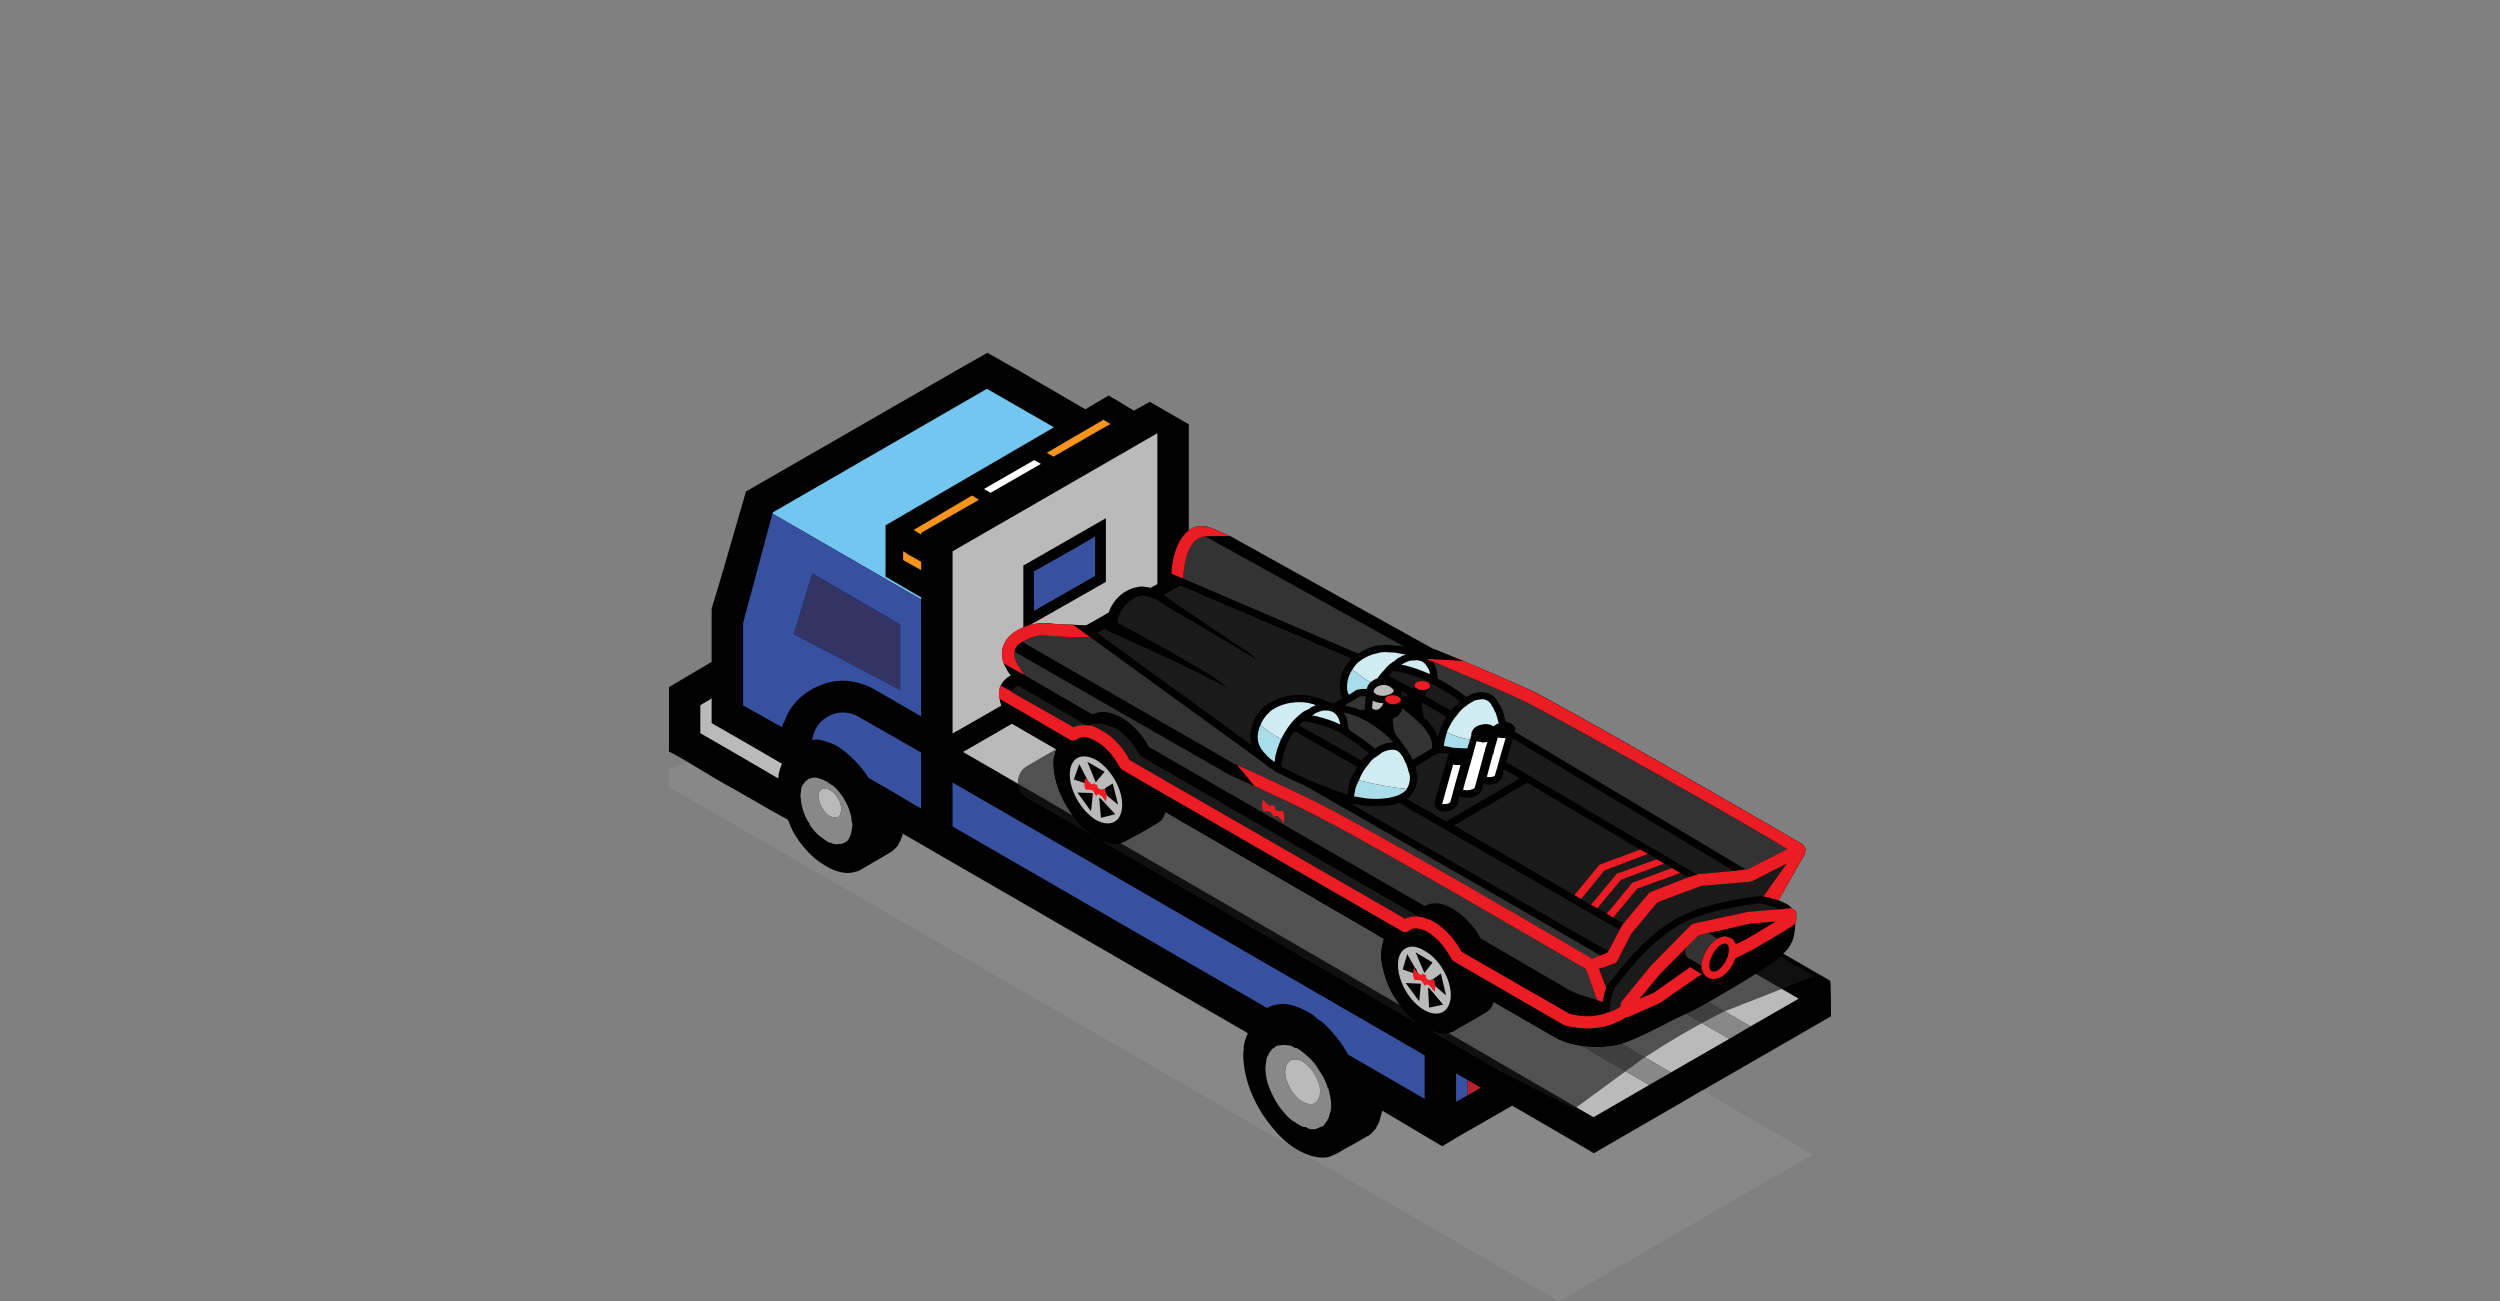 <?xml version="1.0" encoding="utf-8"?>
<!-- Generator: Adobe Illustrator 27.6.1, SVG Export Plug-In . SVG Version: 6.00 Build 0)  -->
<svg version="1.1" id="Layer_1" xmlns="http://www.w3.org/2000/svg" xmlns:xlink="http://www.w3.org/1999/xlink" x="0px" y="0px"
	 viewBox="0 0 172.91 90" style="enable-background:new 0 0 172.91 90;" xml:space="preserve">
<rect x="0" y="0" width="172.91" height="90" fill="#808080" stroke="none"/>
<style type="text/css">
	.st0{fill:#888888;}
	.st1{fill:#72C6EF;}
	.st2{fill:#F79420;}
	.st3{fill:#FFFFFF;}
	.st4{fill:#333366;}
	.st5{fill:#3751A0;}
	.st6{fill:#BABABA;}
	.st7{fill:#BC202E;}
	.st8{opacity:0.65;fill:#1A1A1A;}
	.st9{fill:#A9DDE9;}
	.st10{fill:#D1ECF2;}
	.st11{fill:#1A1A1A;}
	.st12{fill:#333333;}
	.st13{fill:#EC1C24;}
</style>
<g>
	<g>
		<path class="st0" d="M89.93,79.63l-0.01,0.02l-0.33-0.19l-4.97-2.86l0.01-0.02
			c-0.11-0.06-0.22-0.12-0.33-0.19l-1.58-0.91L46.27,54.44v-1.24
			l1.24-0.53c0.29,0.18,0.61,0.35,0.93,0.56
			c0.35,0.2,0.73,0.43,1.1,0.66c0.38,0.23,0.78,0.44,1.19,0.67
			c0.81,0.46,1.68,0.95,2.52,1.45c0.41,0.23,0.84,0.46,1.25,0.69
			c0.14,0.35,0.26,0.7,0.49,1.05c0.35,0.57,0.78,1.1,1.27,1.53
			c0.09,0.09,0.21,0.17,0.29,0.23c0.09,0.09,0.21,0.15,0.29,0.21
			c0.12,0.08,0.21,0.14,0.32,0.2c0.49,0.29,0.96,0.43,1.39,0.46
			c0.23,0,0.44-0.03,0.64-0.09c0.12-0.02,0.2-0.05,0.35-0.14
			c0,0,0.14-0.09,0.2-0.12c0,0,1.33-0.78,1.39-0.81
			c0,0,0.44-0.26,0.49-0.29c0.03-0.03,0.06-0.06,0.09-0.06
			c0.23-0.2,0.29-0.28,0.38-0.37c0.03-0.06,0.06-0.12,0.08-0.18
			c0.12-0.17,0.18-0.34,0.24-0.55c0-0.02,0.03-0.08,0.03-0.11
			l2.37,1.37l21.5,12.43c-0.06,0.14-0.12,0.26-0.17,0.43
			c-0.03,0.09-0.06,0.23-0.09,0.32c-0.03,0.12-0.03,0.26-0.03,0.41
			c-0.03,0.08-0.03,0.23-0.03,0.37c0,0.61,0.12,1.31,0.35,2.03
			c0.2,0.6,0.46,1.19,0.79,1.73c0.05,0.09,0.1,0.18,0.16,0.27
			c0.41,0.61,0.85,1.19,1.4,1.71c0.26,0.26,0.58,0.51,0.91,0.71
			C89.71,79.51,89.82,79.57,89.93,79.63z"/>
		<path class="st0" d="M125.38,79.86L107.82,90L89.92,79.65l0.01-0.02
			c0.44,0.23,0.99,0.43,1.48,0.43c0.23,0,0.46,0,0.69-0.11
			c0.15-0.09,0.29-0.12,0.44-0.21c0.17-0.08,0.32-0.2,0.49-0.29
			c0.41-0.23,0.84-0.43,1.22-0.69c0.09-0.03,0.17-0.09,0.26-0.15
			C94.6,78.59,94.74,78.5,94.83,78.41c0.11-0.11,0.2-0.23,0.29-0.32
			c0.03,0,0.03-0.03,0.11-0.2c0.12-0.17,0.21-0.38,0.26-0.67
			c0.03-0.08,0.06-0.2,0.09-0.31c0.03-0.03,0.03-0.06,0.03-0.09
			l2.93,1.74l1.21,0.72l0.96-0.58l0.9-0.52l0.17-0.09L103.23,77.25
			c0.05-0.03,1.14-0.65,1.33-0.76L108.05,78.5l2.18,1.27l0.01-0.01
			l2.14-1.24l3.86-2.23l1.46-0.86h0.03l4.55,2.63L125.38,79.86z"/>
		<path d="M126.64,70.29c-0.06,0.03-3.36,1.94-3.36,1.94l-1.51,0.87
			l-4.03,2.32h-0.03l-0.01,0.01l-1.46,0.86l-3.86,2.23l-2.14,1.24
			l-2.17-1.27l-3.48-2.02c0,0-0.01,0.01-0.03,0.02
			c-0.19,0.11-1.28,0.73-1.33,0.76l-1.45,0.84l-0.17,0.09l-0.9,0.52
			l-0.96,0.58l-1.21-0.72l-2.93-1.74c0,0.03,0,0.06-0.03,0.09
			c-0.03,0.11-0.06,0.23-0.09,0.31c-0.05,0.29-0.14,0.5-0.26,0.67
			c-0.08,0.17-0.08,0.2-0.11,0.2c-0.09,0.09-0.18,0.21-0.29,0.32
			C94.74,78.5,94.6,78.59,94.51,78.61c-0.09,0.06-0.17,0.12-0.26,0.15
			c-0.38,0.26-0.81,0.46-1.22,0.69c-0.17,0.09-0.32,0.21-0.49,0.29
			c-0.15,0.09-0.29,0.12-0.44,0.21c-0.23,0.11-0.46,0.11-0.69,0.11
			c-0.49,0-1.04-0.2-1.48-0.43c-0.11-0.06-0.22-0.12-0.33-0.19
			c-0.33-0.2-0.65-0.45-0.91-0.71c-0.55-0.52-0.99-1.1-1.4-1.71
			c-0.06-0.09-0.11-0.18-0.16-0.27c-0.33-0.54-0.59-1.13-0.79-1.73
			c-0.23-0.72-0.35-1.42-0.35-2.03c0-0.14,0-0.29,0.03-0.37
			c0-0.15,0-0.29,0.03-0.41c0.03-0.09,0.06-0.23,0.09-0.32
			c0.05-0.17,0.11-0.29,0.17-0.43l-21.5-12.43l-2.37-1.37
			c0,0.03-0.03,0.09-0.03,0.11c-0.06,0.21-0.12,0.38-0.24,0.55
			c-0.02,0.06-0.05,0.12-0.08,0.18c-0.09,0.09-0.15,0.17-0.38,0.37
			c-0.03,0-0.06,0.03-0.09,0.06c-0.05,0.03-0.49,0.29-0.49,0.29
			C61.07,59.25,59.74,60.03,59.74,60.03c-0.06,0.03-0.2,0.12-0.2,0.12
			c-0.15,0.09-0.23,0.12-0.35,0.14c-0.2,0.06-0.41,0.09-0.64,0.09
			c-0.43-0.03-0.9-0.17-1.39-0.46c-0.11-0.06-0.2-0.12-0.32-0.2
			c-0.08-0.06-0.2-0.12-0.29-0.21c-0.08-0.06-0.2-0.14-0.29-0.23
			C55.77,58.85,55.34,58.32,54.99,57.75c-0.23-0.35-0.35-0.7-0.49-1.05
			c-0.41-0.23-0.84-0.46-1.25-0.69c-0.84-0.5-1.71-0.99-2.52-1.45
			c-0.41-0.23-0.81-0.44-1.19-0.67c-0.37-0.23-0.75-0.46-1.1-0.66
			c-0.32-0.21-0.64-0.38-0.93-0.56c-0.02,0-0.02-0.02-0.05-0.02
			C47.25,52.5,47.02,52.39,46.82,52.27l-0.55-0.29v-4.46l2.95-1.74v-3.68
			l0.73-2.43l1.53-5.28l0.12-0.4l14.51-8.35l2.18-1.24l2.14,1.21
			l4.64,2.7l0.63-0.38l0.99-0.58l0.26,0.18l0.23,0.11l0.76,0.47
			l0.49,0.29l1.1-0.61l2.69,1.56v12.87l44.36,25.61
			C126.64,67.86,126.64,70.29,126.64,70.29z"/>
		<g>
			<polygon class="st0" points="115.57,74.172 114.063,75.041 73.358,51.429 73.329,51.429 
				74.806,50.589 			"/>
			<polygon class="st0" points="121.075,70.985 119.597,71.854 78.775,48.271 80.195,47.431 
				80.224,47.431 			"/>
			<polygon class="st1" points="61.276,39.898 63.71,41.318 63.71,41.463 53.425,35.523 
				53.454,35.436 68.258,26.89 72.894,29.555 61.247,36.334 61.247,39.898 			"/>
			<path class="st2" d="M62.783,38.334l-0.203-0.145l-0.116-0.058v0.608l1.246,0.695
				v-0.579L62.783,38.334z M67.244,34.277h-0.029l-4.027,2.376l0.521,0.319v-0.116
				l3.998-2.289L67.244,34.277z"/>
			<polygon class="st3" points="68.051,33.821 68.515,34.082 71.992,32.083 71.528,31.822 			"/>
			<path class="st0" d="M55.535,56.014c0.087,0.319,0.232,0.666,0.463,0.956c0,0,0,0,0,0.029
				s0.029,0.087,0.058,0.116c0.174,0.261,0.377,0.492,0.608,0.695l0.492,0.348
				c0.116,0.087,0.232,0.145,0.348,0.145c0.116,0.058,0.203,0.087,0.29,0.087
				h0.058c0.029,0,0.029,0,0.029,0c0.029,0,0.029,0,0.029,0h0.058l0.058-0.029h0.029
				c0,0,0,0,0.029,0c0.058,0.029,0.145,0,0.203-0.029c0.058,0,0.087-0.029,0.145-0.058
				l0.029-0.029h0.029c0.029-0.029,0.029-0.029,0.029-0.029l0.087-0.058
				c0.029-0.029,0.058-0.087,0.087-0.116c0.029-0.058,0.058-0.087,0.058-0.145
				l0.029-0.029c0.029-0.058,0.058-0.145,0.087-0.232l0.087-0.493v-0.029
				c-0-0.116-0-0.232-0.058-0.348c0-0.203-0.029-0.406-0.116-0.608
				c-0.087-0.348-0.261-0.666-0.435-0.956c-0.203-0.319-0.435-0.608-0.695-0.84
				l-0.203-0.116l-0.29-0.203h-0.029c-0.174-0.116-0.348-0.174-0.492-0.203
				c-0.087-0.029-0.145-0.058-0.232-0.058h-0.116c-0.087,0-0.174,0.029-0.261,0.058
				h-0.029v0.029c-0.029,0-0.029,0-0.029,0h-0.029c-0.029,0-0.058,0.029-0.087,0.058
				l-0.029,0.029c-0.029,0-0.029,0.029-0.029,0.029c-0.029,0-0.029,0-0.058,0.029
				c-0.029,0-0.058,0.058-0.058,0.087c-0.058,0.029-0.058,0.029-0.058,0.058
				c-0.087,0.087-0.174,0.232-0.203,0.377l-0.058,0.521
				c0,0.058,0,0.087,0.029,0.145C55.39,55.463,55.448,55.753,55.535,56.014z
				 M56.636,55.086v-0.232c0.029-0.058,0.058-0.116,0.087-0.145
				c0-0.029,0-0.029,0.029-0.029c0-0.029,0.029-0.058,0.029-0.058
				c0.029,0,0.029,0,0.029,0s0,0,0.029,0v-0.029l0.029-0.029h0.058
				c0.029-0.029,0.058-0.029,0.116-0.029h0.029c0.058,0,0.058,0,0.116,0.029
				c0.058,0,0.145,0.029,0.203,0.087h0.029l0.116,0.087l0.087,0.058
				c0.116,0.087,0.203,0.232,0.29,0.348c0.087,0.145,0.174,0.261,0.203,0.434
				c0.029,0.087,0.058,0.174,0.058,0.261c0.029,0.058,0.029,0.087,0.029,0.145
				v0.029h0l-0.058,0.203c0,0.029-0.029,0.087-0.029,0.087v0.029
				c0,0.029-0.029,0.029-0.029,0.058c-0.029,0.029-0.029,0.029-0.058,0.058
				l-0.029,0.029H57.969v0.029c-0.029,0-0.058,0-0.058,0
				c-0.029,0.029-0.087,0.029-0.087,0.029c-0.029,0-0.029,0-0.029,0h-0.058
				c0,0,0,0-0.029,0h-0.029c-0.029,0-0.058,0-0.116-0.029
				c-0.058,0-0.116-0.029-0.145-0.058l-0.232-0.145
				c-0.087-0.087-0.174-0.203-0.261-0.319c0,0-0.029-0.029-0.029-0.058
				c-0.087-0.116-0.174-0.29-0.203-0.405c-0.029-0.116-0.058-0.261-0.058-0.377
				C56.636,55.115,56.636,55.115,56.636,55.086z"/>
			<path class="st0" d="M90.738,78.1c0.029,0,0.029,0,0.029,0c0.029,0,0.058,0,0.058,0h0.029
				c0.087,0,0.116,0,0.174-0.029c0.058,0,0.116-0.058,0.145-0.058
				c0.058,0,0.087-0.029,0.087-0.029v-0.029c0.029,0,0.058,0,0.058,0
				c0.029-0.029,0.058-0.029,0.058-0.029h0.029c0.029,0,0.058,0,0.087-0.029v-0.029
				h0.029c0,0,0.029,0,0.058-0.058v-0.029h0.029v-0.029
				c0.029-0.029,0.058-0.029,0.087-0.116c0,0,0,0,0.029-0.029
				c0-0.029,0.029-0.058,0.058-0.058c0.029-0.029,0.029-0.087,0.029-0.116
				c0,0,0.029,0,0.029-0.029c0.058-0.058,0.087-0.203,0.116-0.319
				c0.029-0.058,0.029-0.116,0.058-0.203l0.029-0.029v-0.203h0.029v-0.174
				c-0-0.377-0.087-0.782-0.203-1.217h-0.029
				c-0.116-0.434-0.319-0.811-0.579-1.188c-0.232-0.406-0.521-0.782-0.869-1.043
				c-0.058-0.058-0.116-0.145-0.203-0.174c-0.058-0.058-0.116-0.116-0.203-0.174
				c-0.058-0.029-0.145-0.116-0.203-0.145c-0.058-0.029-0.116-0.058-0.174-0.058
				h-0.029c-0.087-0.029-0.145-0.087-0.203-0.116c-0.029,0-0.029,0-0.029,0
				c-0.058-0.029-0.116-0.058-0.174-0.058c-0.116,0-0.174-0.029-0.29-0.029h-0.145
				c-0.058,0-0.116,0-0.174,0.029h-0.029c-0.029,0-0.029,0-0.058,0c0,0-0.029,0-0.058,0
				s-0.058,0-0.087,0.029c-0.029,0-0.029,0-0.029,0c-0.029,0-0.029,0.029-0.029,0.029
				l-0.029,0.029c-0.029,0-0.029,0-0.029,0c-0.029,0-0.058,0.058-0.087,0.087
				c-0.029,0-0.029,0-0.029,0c-0.116,0.058-0.203,0.174-0.29,0.319
				c0,0,0,0.029-0.029,0.029c-0.029,0.029-0.058,0.087-0.058,0.174
				c-0.029,0.029-0.058,0.029-0.058,0.058c-0.029,0.058-0.058,0.116-0.058,0.145
				c-0.029,0.058-0.029,0.145-0.029,0.203c-0.029,0.058-0.029,0.174-0.029,0.232
				c-0.029,0.087-0.029,0.116-0.029,0.203c0,0.145,0,0.29,0.029,0.464
				c0.029,0.232,0.087,0.521,0.174,0.753c0.145,0.405,0.348,0.84,0.579,1.217
				c0.029,0.029,0.058,0.058,0.087,0.145c0.232,0.319,0.492,0.637,0.782,0.927
				c0.087,0.029,0.116,0.087,0.203,0.174H89.405
				c0.058,0.029,0.116,0.058,0.174,0.116h0.029
				c0.058,0.087,0.116,0.087,0.174,0.116c0.145,0.116,0.29,0.174,0.435,0.203
				c0.029,0,0.029,0,0.029,0h0.116v0.029C90.506,78.071,90.593,78.1,90.738,78.1z
				 M90.332,76.304c-0.087-0.029-0.174-0.058-0.232-0.116
				c-0.029,0-0.058,0-0.087-0.058h-0.029c-0.029-0.029-0.058-0.058-0.087-0.058
				h-0.029c-0.029-0.058-0.058-0.087-0.087-0.087
				c-0.174-0.174-0.319-0.348-0.435-0.493c0-0.058-0.029-0.087-0.029-0.087
				c-0.145-0.203-0.232-0.435-0.319-0.637c-0.058-0.145-0.087-0.29-0.087-0.405
				c-0.029-0.087-0.029-0.174-0.029-0.261c0-0.029,0-0.058,0.029-0.087v-0.145
				c0-0.029,0-0.058,0.029-0.087c0-0.029,0-0.058,0.029-0.087c0,0,0,0,0.029-0.029
				c0-0.058,0.029-0.087,0.029-0.087c0.029,0,0.029-0.029,0.029-0.029
				c0.029-0.058,0.087-0.145,0.145-0.174c0.029,0,0.058-0.029,0.058-0.029
				s0,0,0.029,0v-0.029c0,0,0,0,0.029,0c0.029-0.029,0.029-0.029,0.058-0.029h0.029
				c0,0,0,0,0.029,0h0.348c0.029,0,0.058,0.029,0.087,0.029
				c0.029,0.029,0.058,0.058,0.116,0.058h0.029c0.029,0,0.058,0.029,0.087,0.029
				c0.029,0.029,0.058,0.087,0.087,0.087c0.058,0.029,0.087,0.058,0.116,0.087
				c0.058,0.029,0.087,0.058,0.116,0.116c0.174,0.116,0.348,0.319,0.463,0.55
				c0.145,0.203,0.232,0.377,0.29,0.608h0.029
				c0.058,0.232,0.116,0.463,0.116,0.666v0.087h0.001h-0.001h-0.028v0.116
				c-0.029,0.058-0.029,0.087-0.029,0.116c-0.029,0.058-0.058,0.145-0.087,0.174
				c0,0.029,0,0.058-0.029,0.058L91.115,76.101c0,0.029,0,0.029,0,0.029
				c-0.029,0.058-0.029,0.058-0.058,0.058v0.029
				c-0.029,0.029-0.029,0.029-0.029,0.029h-0.029v0.029c0,0-0.029,0-0.058,0
				c0,0-0.029,0-0.029,0.029h-0.029c0,0-0.029,0.029-0.058,0.029
				c0,0-0.029,0.029-0.058,0.029c-0.058,0-0.058,0-0.116,0h-0.029c0,0,0,0-0.029,0
				c-0.058,0-0.116,0-0.203-0.058H90.332z"/>
			<polygon class="st4" points="62.257,43.208 62.257,47.728 54.898,43.874 56.173,39.673 			"/>
			<polygon class="st5" points="75.763,37.073 71.505,39.507 71.505,42.259 75.763,39.826 			"/>
			<path class="st5" d="M57.216,49.582c-0.608,0.348-0.956,0.956-1.043,1.651
				c0.029-0.029,0.058-0.058,0.087-0.058c0.058-0.029,0.145-0.029,0.232-0.029
				c0.203,0,0.405,0.058,0.637,0.145c0.261,0.058,0.521,0.174,0.782,0.319
				c0.087,0.058,0.203,0.116,0.29,0.203c0.087,0.058,0.203,0.145,0.29,0.203
				c0.087,0.087,0.203,0.174,0.29,0.261c0.492,0.435,0.956,0.985,1.304,1.536
				l1.217,0.695l0.927,0.55l1.478,0.869v-3.882l-4.317-2.463
				C58.722,49.176,57.882,49.176,57.216,49.582z"/>
			<path class="st5" d="M53.425,35.523l-2.028,7.562v5.707l2.376,1.333h0.029l0.29,0.174
				c0.029-0.145,0.087-0.29,0.174-0.435c0.319-0.927,0.985-1.68,1.854-2.173
				c0.898-0.521,1.883-0.724,2.839-0.55c0.521,0.087,1.043,0.261,1.536,0.55
				l3.216,1.854v-8.083L53.425,35.523z M62.261,47.721l-7.359-3.853l1.275-4.201
				l6.084,3.535V47.721z"/>
			<path class="st6" d="M49.22,50.016v-1.709l-0.782,0.464v1.941
				c1.622,0.927,3.506,2.028,5.389,3.129c0-0.116,0.029-0.232,0.029-0.319
				c0.029-0.116,0.058-0.232,0.087-0.319c0.058-0.145,0.087-0.261,0.145-0.377
				l-2.694-1.564L49.22,50.016z"/>
			<path class="st6" d="M58.114,55.579c-0.029-0.174-0.116-0.29-0.203-0.434
				c-0.087-0.116-0.174-0.261-0.29-0.348l-0.087-0.058l-0.116-0.087h-0.029
				c-0.058-0.058-0.145-0.087-0.203-0.087c-0.058-0.029-0.058-0.029-0.116-0.029
				h-0.029c-0.058,0-0.087,0-0.116,0.029h-0.058l-0.029,0.029v0.029
				c-0.029,0-0.029,0-0.029,0s0,0-0.029,0c0,0-0.029,0.029-0.029,0.058
				c-0.029,0-0.029,0-0.029,0.029c-0.029,0.029-0.058,0.087-0.087,0.145v0.232
				c0,0.029,0,0.029,0,0.058c0,0.116,0.029,0.261,0.058,0.377
				c0.029,0.116,0.116,0.29,0.203,0.405c0,0.029,0.029,0.058,0.029,0.058
				c0.087,0.116,0.174,0.232,0.261,0.319l0.232,0.145
				c0.029,0.029,0.087,0.058,0.145,0.058c0.058,0.029,0.087,0.029,0.116,0.029
				h0.029c0.029,0,0.029,0,0.029,0h0.058c0,0,0,0,0.029,0c0,0,0.058,0,0.087-0.029
				c0,0,0.029,0,0.058,0v-0.029h0.029l0.029-0.029
				c0.029-0.029,0.029-0.029,0.058-0.058c0-0.029,0.029-0.029,0.029-0.058v-0.029
				c0,0,0.029-0.058,0.029-0.087l0.058-0.232c0-0.058,0-0.087-0.029-0.145
				C58.172,55.753,58.143,55.666,58.114,55.579z"/>
			<path class="st6" d="M91.172,74.855c-0.058-0.232-0.145-0.406-0.29-0.608
				c-0.116-0.232-0.29-0.434-0.463-0.55c-0.029-0.058-0.058-0.087-0.116-0.116
				c-0.029-0.029-0.058-0.058-0.116-0.087c-0.029,0-0.058-0.058-0.087-0.087
				c-0.029,0-0.058-0.029-0.087-0.029h-0.029c-0.058,0-0.087-0.029-0.116-0.058
				c-0.029,0-0.058-0.029-0.087-0.029h-0.348c-0.029,0-0.029,0-0.029,0h-0.029
				c-0.029,0-0.029,0-0.058,0.029c-0.029,0-0.029,0-0.029,0v0.029
				c-0.029,0-0.029,0-0.029,0s-0.029,0.029-0.058,0.029
				c-0.058,0.029-0.116,0.116-0.145,0.174c0,0,0,0.029-0.029,0.029
				c0,0-0.029,0.029-0.029,0.087c-0.029,0.029-0.029,0.029-0.029,0.029
				c-0.029,0.029-0.029,0.058-0.029,0.087c-0.029,0.029-0.029,0.058-0.029,0.087
				v0.145c-0.029,0.029-0.029,0.058-0.029,0.087c0,0.087,0,0.174,0.029,0.261
				c0,0.116,0.029,0.261,0.087,0.405c0.087,0.203,0.174,0.435,0.319,0.637
				c0,0,0.029,0.029,0.029,0.087c0.116,0.145,0.261,0.319,0.435,0.493
				c0.029,0,0.058,0.029,0.087,0.087h0.029c0.029,0,0.058,0.029,0.087,0.058h0.029
				c0.029,0.058,0.058,0.058,0.087,0.058c0.058,0.058,0.145,0.087,0.232,0.116
				h0.058c0.087,0.058,0.145,0.058,0.203,0.058c0.029,0,0.029,0,0.029,0h0.029
				c0.058,0,0.058,0,0.116,0c0.029,0,0.058-0.029,0.058-0.029
				c0.029,0,0.058-0.029,0.058-0.029h0.029c0-0.029,0.029-0.029,0.029-0.029
				c0.029,0,0.058,0,0.058,0v-0.029h0.029c0,0,0,0,0.029-0.029v-0.029
				c0.029,0,0.029,0,0.058-0.058c0,0,0,0,0-0.029l0.029-0.029
				c0.029,0,0.029-0.029,0.029-0.058c0.029-0.029,0.058-0.116,0.087-0.174
				c0-0.029,0-0.058,0.029-0.116v-0.116h0.029v-0.087
				c0-0.203-0.058-0.435-0.117-0.666H91.172z"/>
			<path d="M70.779,39.116v4.375l5.707-3.245v-4.404L70.779,39.116z M75.762,39.84
				l-4.259,2.434v-2.752l3.071-1.738l1.188-0.695V39.84z"/>
			<polygon points="77.467,43.671 77.467,43.671 77.467,43.671 			"/>
			<rect x="77.459" y="43.667" width="0" height="0.019"/>
			<polygon points="77.467,43.671 77.467,43.671 77.467,43.671 			"/>
		</g>
		<polygon class="st2" points="76.805,29.323 75.27,30.192 74.632,30.569 72.865,31.583 
			72.401,31.322 74.169,30.279 74.777,29.932 76.313,29.033 		"/>
		<polygon class="st5" points="100.709,74.24 100.709,76.21 101.115,75.978 101.507,75.751 
			101.507,74.7 		"/>
		<polygon class="st7" points="101.507,74.7 101.507,75.751 102.418,75.225 		"/>
		<path class="st6" d="M65.883,38.131v12.603l2.984-1.709l0.666-0.377v-1.333l7.156-4.085
			l0.782,0.434l0.261,0.174l0.058,0.029l2.26-1.304V29.961L65.883,38.131z
			 M76.486,40.246l-5.707,3.245v-4.375l5.707-3.274V40.246z"/>
		<polygon class="st6" points="79.557,46.185 79.557,46.996 73.647,50.444 73.647,49.633 		"/>
		<polygon class="st6" points="79.268,45.519 73.3,49.024 72.488,48.561 71.04,47.692 
			70.663,47.489 76.689,44.041 77.037,44.244 78.515,45.084 		"/>
		<polygon class="st6" points="124.406,69.073 121.075,70.985 80.224,47.431 80.282,47.402 
			80.282,45.287 79.239,44.707 80.774,43.867 82.223,44.707 		"/>
		<polygon class="st6" points="119.597,71.854 115.57,74.172 74.806,50.589 76.11,49.807 
			78.775,48.271 		"/>
		<polygon class="st6" points="114.063,75.041 110.21,77.272 101.432,72.173 99.259,70.927 
			95.405,68.696 93.232,67.422 66.607,52.008 68.867,50.705 70.315,49.864 
			73.184,51.545 73.213,51.516 73.329,51.429 73.358,51.429 		"/>
		<path class="st5" d="M98.536,72.994v3.013l-5.302-3.071
			c-0.058-0.116-0.116-0.203-0.174-0.319c-0.434-0.695-0.956-1.333-1.535-1.854
			c-0.116-0.116-0.261-0.203-0.377-0.261c-0.116-0.116-0.203-0.203-0.319-0.29
			c-0.116-0.087-0.261-0.174-0.376-0.232c-0.637-0.348-1.246-0.55-1.767-0.55
			c-0.261,0.029-0.463,0.058-0.666,0.116c-0.145,0.029-0.261,0.116-0.377,0.174
			L65.883,57.165v-3.042l30.307,17.509L98.536,72.994z"/>
	</g>
	<g>
		<g>
			<path class="st8" d="M75.75,57.913l-4.699-2.707c-0.872-0.495-0.872-1.744,0-2.239
				l1.978-1.145l0.013,0.013c-0.13,0.286-0.208,0.586-0.208,0.924
				C72.835,54.633,74.136,56.898,75.75,57.913z M95.756,67.493
				c-0.104-0.338-0.182-0.677-0.234-1.015c-0.052-0.495,0-1.041,0.169-1.523
				c0.013-0.026-15.086-8.76-15.086-8.76c-0.078,0.338-0.221,0.56-0.547,0.755
				c-0.39,0.234-0.794,0.456-1.197,0.703l-0.69,0.364l-0.339,0.195
				c-0.494,0.234-1.158,0.208-1.913-0.195l22.414,12.938
				c-0.299-0.182-0.573-0.403-0.794-0.612
				C96.732,69.562,96.069,68.586,95.756,67.493z M123.116,66.152
				c-0.091,0.091-0.195,0.182-0.299,0.26c-0.573,0.456-1.223,0.833-1.822,1.237
				c-1.08,0.677-2.213,1.315-3.332,1.965c-0.95,0.508-1.939,0.911-2.85,1.419
				c-0.82,0.404-1.627,0.82-2.486,1.119c-0.468,0.182-1.145,0.273-1.861,0.273
				c-1.054,0-2.161-0.195-2.916-0.651l-4.243-2.447
				c-0.104,0.404-0.286,0.573-0.625,0.768c-0.404,0.234-0.794,0.482-1.197,0.703
				l-0.651,0.364l-0.325,0.208c-0.573,0.221-1.25,0.065-1.875-0.247l5.063,2.929
				l5.194,2.637l4.755-3.484c1.9-1.236,3.52-2.191,5.55-3.219l6.298-2.477
				L123.116,66.152z"/>
			<path d="M124.847,59.032l-1.835,3.241c0.378,0.143,0.755,0.312,0.95,0.586
				c0.039,0,0.104,0.026,0.13,0.065c0.065,0.065,0.143,0.143,0.143,0.234
				c0,0.039,0,0.039,0,0.065v0.417c0,0.039-0.026,0.065-0.052,0.104
				c-0.026,0.521-0.078,1.093-0.299,1.523c-0.078,0.13-0.143,0.234-0.208,0.338
				c-0.169,0.195-0.364,0.39-0.56,0.547c-0.091,0.091-0.195,0.182-0.299,0.26
				c-0.573,0.456-1.223,0.833-1.822,1.237c-1.08,0.677-2.213,1.315-3.332,1.965
				c-0.95,0.508-1.939,0.911-2.85,1.419c-0.82,0.404-1.627,0.82-2.486,1.119
				c-0.468,0.182-1.145,0.273-1.861,0.273c-1.054,0-2.161-0.195-2.916-0.651
				l-4.243-2.447c-0.104,0.404-0.286,0.573-0.625,0.768
				c-0.404,0.234-0.794,0.482-1.197,0.703l-0.651,0.364l-0.325,0.208
				c-0.573,0.221-1.25,0.065-1.875-0.247c-0.104-0.052-0.195-0.104-0.299-0.169
				c-0.299-0.182-0.573-0.403-0.794-0.612c-0.807-0.781-1.471-1.757-1.783-2.85
				c-0.104-0.338-0.182-0.677-0.234-1.015c-0.052-0.495,0-1.041,0.169-1.523
				c0.013-0.026-15.086-8.76-15.086-8.76c-0.078,0.338-0.221,0.56-0.547,0.755
				c-0.39,0.234-0.794,0.456-1.197,0.703l-0.69,0.364l-0.339,0.195
				c-0.494,0.234-1.158,0.208-1.913-0.195c-0.026-0.013-0.052-0.026-0.078-0.039
				c-0.026-0.013-0.065-0.039-0.091-0.065c-1.614-1.015-2.916-3.28-2.916-5.154
				c0-0.338,0.078-0.638,0.208-0.924l-0.013-0.013l-2.968-1.718l-0.078-0.039
				c-0.208-0.273-0.417-0.547-0.547-0.846c-0.169-0.299-0.26-0.612-0.299-0.885
				c-0.052-0.273-0.052-0.508,0.013-0.755c0.039-0.065,0.039-0.13,0.065-0.169
				c0.104-0.195,0.208-0.338,0.378-0.482c0.091-0.091,0.208-0.156,0.312-0.195
				c-0.104-0.156-0.247-0.338-0.312-0.508c-0.065-0.104-0.143-0.234-0.169-0.338
				c-0.312-0.846-0.039-1.627,0.742-2.174c0.651-0.43,1.523-0.677,2.317-0.612
				c0.573,0.078,1.21,0.104,1.731,0.104c0.39,0.039,0.742,0.039,0.911,0.039
				c0.039,0,1.562-0.885,1.562-0.885c0.299-0.885,1.054-1.601,2.005-1.757
				c0.299-0.078,0.599,0,0.872,0.052c0.039,0,1.133-0.612,1.133-0.612l0.299-0.156
				c0-0.078,0-0.143,0.039-0.208c0.013-0.82,0.3-2.473,1.38-3.124
				c0.742-0.443,1.601,0.065,2.304,0.378c0.078,0.039,0.235,0.13,0.338,0.13
				c0.013,0,14.058,7.81,14.058,7.81c0.078,0,0.95,0.377,2.109,0.846
				c1.757,0.742,4.178,1.796,5.024,2.2c4.92,2.642,18.327,10.4,18.431,10.478
				c0.13,0.104,0.195,0.247,0.195,0.364c0,0.078,0,0.182-0.065,0.234
				L124.847,59.032z"/>
			<path class="st6" d="M98.517,65.756c-0.984-0.625-1.828-0.172-1.828,0.968
				c0,1.187,0.812,2.562,1.828,3.14c0.984,0.562,1.796,0.125,1.827-1.015
				C100.345,67.661,99.501,66.271,98.517,65.756z M97.33,65.99l0.531,0.937
				l0.078,0.078l0.125,0.297c0,0.031,0.047,0.078,0.047,0.078v0.031l-0.203-0.031
				l-0.078-0.047H97.736v-0.031l-0.718-0.25L97.33,65.99z M98.267,68.114
				l-0.109,1.14l-0.937-1.265l0.937,0.047h0.109V68.114z M97.908,65.865
				l1.171,0.703l-0.562,0.734L97.908,65.865z M98.845,69.692l-0.078-1.343h0.016
				V68.286l0.219,0.234l0.812,0.968L98.845,69.692z M99.251,68.193l-0.078-0.078
				l-0.25-0.25l0.047-0.078l0.078-0.047l0.078-0.031l0.531-0.375l0.359,1.515
				L99.251,68.193z"/>
			<path class="st6" d="M75.819,52.566c-1.015-0.562-1.827-0.156-1.827,1.015
				c0,1.14,0.812,2.53,1.827,3.14c0.984,0.531,1.796,0.125,1.796-1.062
				C77.615,54.519,76.803,53.144,75.819,52.566z M76.428,54.566v-0.047l0.531-0.328
				l0.375,1.468l-0.781-0.64v-0.047h-0.031c0-0.047,0-0.047,0-0.047H76.475
				l-0.25-0.203l-0.031-0.031l0.031-0.047c0,0,0.016-0.016,0.031-0.031
				c0,0,0,0,0.016,0c0.016,0,0.016,0,0.031-0.016c0.016,0,0.047,0,0.047,0
				c0.047,0,0.047,0,0.047,0h0.031C76.428,54.566,76.428,54.566,76.428,54.566z
				 M74.648,52.847l0.484,0.937l0.031,0.047v0.047h0.047v0.016
				c-0.016,0.031-0.016,0.047-0.016,0.047s0,0,0.016,0v0.016c0,0,0,0,0,0.031
				c0,0,0,0,0.047,0.047c0.031,0,0.031,0.047,0.031,0.047l0.047,0.031l0.031,0.125
				l-0.203-0.047l-0.078-0.031h-0.078l-0.734-0.25L74.648,52.847z M75.46,56.112
				l-0.937-1.296l0.937,0.031h0.109v0.063l0.016,0.016L75.46,56.112z
				 M75.788,54.112l-0.578-1.421l1.187,0.687L75.788,54.112z M76.147,56.565
				l-0.125-1.39l0.125,0.078l0.047,0.047l0.937,1.015L76.147,56.565z"/>
			<path class="st6" d="M95.686,48.635c-0.068,0.17-0.17,0.339-0.373,0.441
				c-0.102,0-0.204,0.034-0.271,0h-0.034c-0.068-0.068-0.136-0.102-0.102-0.17
				l0.034-0.441C95.143,48.567,95.448,48.635,95.686,48.635z M96.331,47.651
				c-0.238-0.238-0.543-0.339-0.882-0.238c-0.034,0-0.068,0.034-0.102,0.034
				c-0.17,0.068-0.339,0.204-0.339,0.373c0,0.068,0.034,0.102,0.136,0.17
				c0.238,0.17,0.611,0.17,0.882,0.068
				C96.195,47.991,96.534,47.855,96.331,47.651z"/>
			<path class="st3" d="M104.137,51.045c-0.136,0.441-0.272,0.916-0.407,1.392
				c-0.034,0.17-0.102,0.339-0.136,0.509c-0.068,0.238-0.136,0.475-0.204,0.679
				c0,0-0.034,0.034-0.068,0.068c-0.17,0.068-0.407,0.068-0.475,0.034
				c0-0.034,0-0.034,0-0.034l0.271-1.018l0.136-0.509h0.034l0.068-0.339
				l0.238-0.815h0.034c0,0,0,0,0.034,0c0.068,0.034,0.17,0.034,0.272,0.034H104.137z
				 M102.576,51.351c-0.034,0-0.034,0-0.068,0c-0.034-0.034-0.102-0.034-0.136-0.034
				c-0.102,0-0.17-0.034-0.237-0.068l-0.136,0.475l-0.136,0.509l-0.645,2.274
				c0,0.034,0,0.068-0.034,0.102c0.136,0.068,0.441,0.068,0.679-0.034
				c0.102-0.034,0.136-0.102,0.136-0.102c0.17-0.645,0.373-1.358,0.577-2.104
				c0,0,0,0,0-0.034c0.034-0.068,0.034-0.136,0.068-0.238s0.068-0.17,0.068-0.271
				c0.034-0.102,0.068-0.204,0.102-0.305c0.034-0.068,0.034-0.136,0.068-0.204
				C102.779,51.317,102.677,51.351,102.576,51.351z M100.879,52.912c0,0-0.034,0-0.068,0
				c-0.102,0-0.204,0-0.305-0.034l-0.747,2.681c-0.034,0-0.034,0-0.034,0.034
				c0.102,0.034,0.339,0.034,0.475-0.034c0.068-0.034,0.102-0.068,0.102-0.068
				c0.204-0.781,0.475-1.731,0.713-2.579H100.879z"/>
			<path class="st9" d="M100.076,50.637c0.509,0.277,1.045,0.44,1.599,0.518l-0.185,0.602
				h-0.305c0,0-0.611-0.034-0.645-0.034l-0.679-0.136
				c0.034-0.272,0.102-0.577,0.204-0.916L100.076,50.637z M93.536,46.301
				c-0.15,0.233-0.264,0.475-0.328,0.773c-0.068,0.373-0.068,0.679,0.068,0.95
				V48.058l0.034-0.034h0.034l0.271-0.17l0.204-0.136h0.068c0,0,0-0.034,0.034-0.034
				h0.102c0.068-0.034,0.17-0.034,0.272-0.034h0.238c0-0.034,0-0.034,0-0.034
				l0.034-0.068c0-0.034,0.034-0.136,0.102-0.204c0-0.034,0.034-0.068,0.068-0.102
				c0.018-0.018,0.036-0.036,0.054-0.054
				C94.345,46.938,93.928,46.642,93.536,46.301z M93.751,54.507
				c-0.034,0.17-0.068,0.373-0.102,0.577c0.306,0.034,0.781,0.136,0.848,0.136
				c0.577,0.068,1.086,0.034,1.527-0.034c0.611-0.102,1.018-0.306,1.256-0.577
				c0.006-0.009,0.003-0.023,0.009-0.031c-1.099-0.129-2.183-0.315-3.299-0.608
				C93.901,54.148,93.811,54.327,93.751,54.507z M87.303,51.893
				c0.034,0.068,0.102,0.136,0.17,0.204c0.136,0.17,0.238,0.272,0.407,0.407
				c0.102,0.068,0.204,0.136,0.272,0.204c0-0.068,0.034-0.136,0.034-0.204
				c0-0.204,0.102-0.441,0.136-0.645c0.068-0.204,0.17-0.441,0.238-0.645
				c0.016-0.035,0.044-0.068,0.06-0.103c-0.585-0.309-1.109-0.633-1.424-1.009
				C86.922,50.698,86.878,51.38,87.303,51.893z"/>
			<path class="st10" d="M92.699,50.095h-0.034c-0.475-0.238-1.018-0.407-1.561-0.543
				c-0.102-0.034-0.238-0.068-0.373-0.068c0.034-0.034,0.102-0.068,0.136-0.068
				c0.068-0.034,0.102-0.068,0.136-0.102c0.17-0.068,0.339-0.136,0.475-0.17
				h0.407c0.034,0,0.034,0,0.068,0.034h0.034l0.136,0.034h0.034
				c0,0.034,0.034,0.034,0.034,0.034l0.034,0.034h0.034
				c0.102,0.102,0.17,0.136,0.238,0.271c0.034,0.034,0.068,0.102,0.102,0.17
				C92.631,49.823,92.665,49.959,92.699,50.095z M101.761,50.807
				c0-0.034,0-0.102,0.034-0.17c0-0.034,0.034-0.034,0.034-0.068
				c0-0.034,0.068-0.136,0.102-0.17c0.034-0.068,0.068-0.068,0.136-0.102
				c0-0.034,0.068-0.068,0.102-0.068c0.238-0.136,0.543-0.17,0.781-0.136
				l0.034,0.034c0.034-0.034,0.034-0.034,0.068,0c0.068,0,0.102,0.034,0.17,0.068
				l0.034,0.034c0.034-0.034,0.034,0,0.068,0l0.034-0.034
				c0.034-0.034,0.068-0.068,0.102-0.068c0.034-0.034,0.068-0.068,0.136-0.068
				c0.034,0,0.034-0.034,0.068-0.034c-0.034-0.068-0.034-0.102-0.034-0.102
				c-0.034-0.102-0.034-0.17-0.068-0.238c-0.034-0.102-0.034-0.17-0.068-0.238
				c-0.034-0.136-0.068-0.17-0.102-0.238c-0.068-0.102-0.068-0.17-0.102-0.238
				c-0.034-0.068-0.102-0.136-0.102-0.136c0-0.034-0.068-0.136-0.068-0.136
				c-0.136-0.204-0.305-0.305-0.543-0.339c-0.102,0-0.204,0-0.306,0.034
				c-0.102,0-0.17,0.034-0.305,0.068c-0.339,0.204-0.475,0.272-0.577,0.373
				c-0.204,0.136-0.407,0.339-0.577,0.577c-0.305,0.339-0.543,0.747-0.713,1.154
				l-0.022,0.067c0.509,0.277,1.045,0.44,1.599,0.518l0.086-0.28
				C101.761,50.841,101.761,50.841,101.761,50.807z M98.774,46.226
				c-0.034-0.068-0.068-0.102-0.102-0.17c-0.068-0.102-0.136-0.17-0.204-0.238
				h-0.034l-0.068-0.068c-0.102-0.034-0.204-0.068-0.305-0.068l-0.034-0.034
				c-0.068,0.034-0.204,0.034-0.339,0.034c-0.136,0-0.272,0.034-0.475,0.136
				l-0.204,0.102c-0.034,0-0.068,0.068-0.068,0.068
				c0.102,0,0.237,0.034,0.373,0.068c0.543,0.136,1.052,0.339,1.527,0.543
				c0.034,0,0.034,0,0.068,0C98.876,46.463,98.842,46.328,98.774,46.226z
				 M94.837,47.142c0,0,0.102-0.068,0.17-0.102
				c0.102-0.068,0.136-0.068,0.17-0.102h0.068l0.034-0.034
				c0.068-0.102,0.136-0.204,0.204-0.272c0.068-0.102,0.17-0.204,0.272-0.305
				c0.034-0.068,0.102-0.136,0.136-0.17c0.034-0.034,0.034-0.034,0.068-0.068
				c0.102-0.102,0.204-0.204,0.306-0.238c0.034-0.068,0.068-0.102,0.102-0.068
				c0.136-0.136,0.272-0.238,0.407-0.305c0.102-0.034,0.17-0.102,0.238-0.136
				c0.034,0,0.034,0,0.034,0h0.034c0.034-0.034,0.102-0.034,0.136-0.068
				c-0.204-0.034-0.373-0.068-0.543-0.102l-0.204-0.034
				c-0.238,0-0.441-0.034-0.645-0.034c-0.17,0-0.34,0-0.509,0.068
				c-0.577,0.102-1.086,0.373-1.459,0.713c-0.139,0.139-0.227,0.276-0.317,0.415
				c0.392,0.34,0.809,0.636,1.254,0.888C94.806,47.174,94.822,47.158,94.837,47.142z
				 M97.349,53.081c-0.034-0.068-0.034-0.102-0.068-0.17v-0.034
				c0-0.034,0-0.034-0.034-0.068c-0.068-0.102-0.102-0.238-0.17-0.339
				c0-0.034-0.034-0.068-0.034-0.102c-0.034-0.034-0.034-0.034-0.034-0.068
				c-0.034-0.034-0.068-0.034-0.068-0.068c-0.102-0.136-0.17-0.238-0.306-0.306
				c-0.339-0.17-0.781,0-1.018,0.102c-0.034,0.034-0.102,0.068-0.136,0.102
				c-0.102,0.102-0.305,0.204-0.441,0.306c-0.136,0.102-0.272,0.238-0.373,0.407
				c-0.271,0.305-0.509,0.679-0.645,1.052c-0.012,0.024-0.02,0.049-0.032,0.073
				c1.117,0.293,2.2,0.479,3.299,0.608c0.156-0.231,0.229-0.49,0.229-0.817
				C97.519,53.523,97.383,53.319,97.349,53.081z M90.289,49.144
				c0.068-0.034,0.204-0.068,0.272-0.136c0.136-0.102,0.204-0.136,0.305-0.17
				c0.034-0.034,0.102-0.034,0.136-0.068c-0.102-0.034-0.136-0.068-0.204-0.068
				c-0.306-0.102-0.611-0.136-0.916-0.136c-0.679,0-1.324,0.17-1.799,0.475
				c-0.136,0.068-0.238,0.17-0.305,0.238c-0.255,0.22-0.44,0.513-0.583,0.822
				c0.315,0.376,0.839,0.7,1.424,1.009c0.306-0.643,0.752-1.279,1.331-1.729
				C90.052,49.28,90.154,49.212,90.289,49.144z"/>
			<path class="st11" d="M114.013,59.058h-0.035l-3.022,1.148l-1.593,1.968l0.644,0.41
				h0.035l1.769-2.132l0.059-0.035l2.718-0.984L114.013,59.058z M115.173,59.738
				h-0.07l-2.987,1.113l-1.628,1.968l0.644,0.375l1.792-2.167h0.07l2.612-0.984
				L115.173,59.738z M105.626,54.138l-5.061,2.952l8.317,4.815l1.769-2.132h0.07
				l2.706-1.019L105.626,54.138z M104.641,51.08l-0.468,1.628l12.043,7.099
				l1.183,0.68l0.035-0.035h0.105l2.378-0.211L104.641,51.08z M110.722,59.772
				l2.706-1.019l-7.802-4.615l-5.061,2.952l8.317,4.815l1.769-2.132H110.722z
				 M115.102,59.738l-2.987,1.113l-1.628,1.968l0.644,0.375l1.792-2.167h0.07
				l2.612-0.984l-0.434-0.304H115.102z M111.87,60.417l2.718-0.984l-0.574-0.375
				h-0.035l-3.022,1.148l-1.593,1.968l0.644,0.41h0.035l1.769-2.132L111.87,60.417
				z M105.626,54.138l-5.061,2.952l8.317,4.815l1.769-2.132h0.07l2.706-1.019
				L105.626,54.138z M115.173,59.738h-0.07l-2.987,1.113l-1.628,1.968l0.644,0.375
				l1.792-2.167h0.07l2.612-0.984L115.173,59.738z M114.013,59.058h-0.035
				l-3.022,1.148l-1.593,1.968l0.644,0.41h0.035l1.769-2.132l0.059-0.035
				l2.718-0.984L114.013,59.058z M105.626,54.138l-5.061,2.952l8.317,4.815
				l1.769-2.132h0.07l2.706-1.019L105.626,54.138z M104.032,53.224l-0.14,0.539
				c-0.035,0.105-0.129,0.269-0.375,0.375c-0.129,0.105-0.34,0.129-0.504,0.129
				c-0.164,0-0.305-0.023-0.41-0.094l-0.129,0.433
				c-0.035,0.176-0.176,0.305-0.41,0.445c-0.176,0.07-0.375,0.14-0.574,0.14
				c-0.211,0-0.41-0.07-0.551-0.14c-0.035,0.199-0.094,0.41-0.129,0.574
				c-0.07,0.176-0.176,0.281-0.375,0.375c-0.176,0.106-0.339,0.141-0.515,0.141
				c-0.199,0-0.375-0.07-0.504-0.176c-0.14-0.094-0.199-0.234-0.199-0.398
				c0,0,0-0.035,0-0.07l0.879-3.022c0-0.07,0-0.105,0.035-0.176
				c0.035-0.059,0.035-0.094,0.07-0.129h0.023V52.135c0-0.035,0-0.035,0.035-0.07
				c-0.059,0.105-0.644,0-0.644,0c-0.094,0-0.234,0.07-0.234,0.07l-1.488,0.879
				c0.059,0.246,0.129,0.48,0.129,0.75c0,0.445-0.106,0.843-0.375,1.148
				c-0.094,0.141-0.199,0.246-0.34,0.34l2.718,1.57l5.096-2.987L104.032,53.224z
				 M96.769,55.532c-0.176,0.059-0.41,0.129-0.644,0.164
				c-0.269,0.035-0.574,0.07-0.879,0.07c-0.246,0-0.515,0-0.82-0.035
				c-0.48-0.07-0.785-0.14-0.984-0.14l17.783,10.192h0.035l0.75-1.464
				L96.769,55.532z M92.704,47.004c0.094-0.609,0.363-1.019,0.773-1.453
				l-11.843-5.061l-1.148,0.644c0.433,0.305,0.879,0.68,1.288,0.914
				c0,0,0.129,0.105,0.375,0.269c0.094,0.07,0.269,0.176,0.468,0.305
				c0.269,0.176,0.574,0.375,0.855,0.586c0.269,0.164,0.539,0.375,0.809,0.539
				c0.339,0.199,0.644,0.41,0.843,0.574c0.246,0.176,0.515,0.34,0.75,0.48
				c0.445,0.304,0.75,0.504,0.89,0.644c0.059,0.07,0.129,0.106,0.164,0.164
				l-0.235-0.129l-0.246-0.14l-0.199-0.129l-4.721-2.788
				c-0.574-0.27-1.042-0.68-1.593-0.984h-0.035
				c-0.375-0.164-0.738-0.305-1.113-0.199c-0.785,0.199-1.429,1.054-1.499,1.828
				l3.737,2.038c1.253,0.785,2.882,1.558,3.831,2.448
				c-2.308-1.265-5.729-2.788-8.142-3.878l-0.234-0.094v-0.141l-0.586,0.34
				l10.66,7.743c-0.269-0.925,0.14-1.968,0.855-2.624
				c0.129-0.094,0.269-0.199,0.363-0.269c0.75-0.469,1.57-0.574,2.109-0.574
				c0.34,0,0.714,0.035,1.054,0.141c0.234,0.059,0.445,0.164,0.644,0.234
				c0.164,0.07,0.305,0.129,0.48,0.164c0.059,0.035,0.094,0.07,0.129,0.07
				c0.305-0.129,0.539-0.305,0.679-0.375
				C92.634,47.918,92.634,47.484,92.704,47.004z M114.013,59.058h-0.035l-3.022,1.148
				l-1.593,1.968l0.644,0.41h0.035l1.769-2.132l0.059-0.035l2.718-0.984
				L114.013,59.058z M115.173,59.738h-0.07l-2.987,1.113l-1.628,1.968l0.644,0.375
				l1.792-2.167h0.07l2.612-0.984L115.173,59.738z M116.216,60.382l-2.987,1.078
				l-1.664,2.003l0.715,0.41l1.769-2.097c0.035-0.035,0.106-0.07,0.164-0.105
				l2.554-0.984L116.216,60.382z M98.878,47.179l-0.07-0.07h-0.106
				c-0.468-0.234-0.984-0.41-1.523-0.539c-0.269-0.105-0.539-0.14-0.82-0.176
				c-0.129,0.141-0.234,0.234-0.304,0.34l1.663,0.914
				c0.07-0.07,0.07-0.129,0.105-0.199v-0.035c0-0.035,0.035-0.035,0.035-0.07
				c0-0.07,0.07-0.106,0.141-0.164c0.199-0.105,0.539-0.105,0.773,0.035
				c0.106,0.094,0.141,0.199,0.141,0.305h-0.035v0.035
				c-0.035,0.023-0.035,0.023-0.07,0.059c-0.035,0.105-0.164,0.305-0.269,0.515
				l1.828,1.019l0.035-0.035v-0.035c0.211-0.199,0.41-0.41,0.609-0.539
				C100.132,47.859,99.183,47.379,98.878,47.179z M96.91,47.789v0.129
				c0,0.035-0.035,0.035,0,0.07l0.035,0.176c0.094,0,0.235,0,0.375-0.035
				c0.023,0,0.059-0.035,0.059-0.07L96.91,47.789z M92.634,50.635l-0.106-0.035
				c-0.468-0.234-0.984-0.398-1.523-0.574c-0.269-0.07-0.586-0.106-0.855-0.141
				c-0.094,0.07-0.199,0.176-0.305,0.281l4.311,2.437
				c0.211-0.199,0.34-0.375,0.539-0.504
				C93.852,51.385,92.939,50.846,92.634,50.635z M89.542,50.565
				c-0.445,0.586-0.75,1.265-0.844,2.003c-0.035,0.176-0.07,0.34-0.07,0.48
				c0.269,0.106,0.949,0.469,1.863,0.879h0.035l0.035,0.035
				c0.75,0.305,1.628,0.68,2.612,0.984c0.035-0.199,0.07-0.375,0.106-0.539
				c0.035-0.176,0.07-0.269,0.094-0.41c0.14-0.34,0.316-0.679,0.515-0.949
				L89.542,50.565z M98.362,48.597c-0.035,0.035-0.035,0.106-0.035,0.141
				c0.035,0.269,0.105,0.609,0.14,0.843v0.035
				c0.48,0.41,0.82,0.89,0.949,1.359c0.035,0,0.035,0,0.035,0
				c0.035-0.129,0.07-0.305,0.141-0.469l0.035-0.14
				c0.129-0.269,0.269-0.539,0.434-0.785L98.362,48.597z M121.721,62.479
				c0,0-3.257,0.305-5.26,1.324c-2.109,1.089-3.842,3.292-4.557,4.241
				l-0.199,0.246c-0.164,0.235-0.269,0.644-0.34,1.054v0.129
				c0,0.035,0,0.035,0,0.07v0.035c-0.035,0.129-0.035,0.269-0.035,0.41
				c0.34-0.106,0.574-0.246,0.75-0.375v-0.106c0-0.105,0.035-0.199,0.106-0.269
				l2.027-2.484l2.753-2.776c0.035-0.035,0.106-0.106,0.199-0.106l3.772-0.808
				l2.109-0.176C122.635,62.69,122.155,62.549,121.721,62.479z M116.216,60.382
				l-2.987,1.078l-1.664,2.003l0.715,0.41l1.769-2.097
				c0.035-0.035,0.106-0.07,0.164-0.105l2.554-0.984L116.216,60.382z
				 M114.048,61.776c0.035-0.035,0.106-0.07,0.164-0.105l2.554-0.984l-0.551-0.305
				l-2.987,1.078l-1.664,2.003l0.715,0.41L114.048,61.776z M121.171,60.956
				c-0.035,0-0.094,0.035-0.164,0.035l-3.327,0.269l-3.058,1.16l-1.792,2.167
				l-0.96,1.828c-0.023,0.105-0.094,0.176-0.199,0.211l-0.808,0.305l-0.281,0.07
				l0.515,1.324c0.035-0.14,0.106-0.246,0.199-0.34l0.211-0.246
				c0.035-0.023,0.035-0.059,0.094-0.094v-0.035
				c0.785-1.019,2.519-3.163,4.65-4.241c2.073-1.054,5.33-1.359,5.471-1.394
				c0.059,0,0.129,0.035,0.234,0.035l1.628-2.296L121.171,60.956z M116.216,60.382
				l-2.987,1.078l-1.664,2.003l0.715,0.41l1.769-2.097
				c0.035-0.035,0.106-0.07,0.164-0.105l2.554-0.984L116.216,60.382z
				 M78.952,52.334c-0.07-0.035-0.129-0.106-0.164-0.164
				c-0.41-0.785-1.019-1.429-1.628-1.804c-0.176-0.106-0.34-0.106-0.48-0.141
				c-0.235-0.129-0.469-0.199-0.785-0.199c-0.023,0-0.059,0-0.094,0.035
				c-0.176,0-0.34,0.035-0.551,0.106c0.141,0,0.305,0.035,0.445,0.094
				c0.176,0.07,0.375,0.176,0.539,0.281c0.75,0.434,1.429,1.148,1.91,2.027
				l19.026,10.981c0.293-0.129,0.598-0.188,0.914-0.164v-0.012L78.952,52.334z
				 M70.435,47.414c-0.246,0.105-0.375,0.234-0.48,0.41v0.035l4.276,2.437
				c0.269-0.129,0.574-0.164,0.914-0.129L70.435,47.414z"/>
			<path class="st12" d="M110.449,69.169c-0.271-0.102-0.543-0.17-0.848-0.271
				c-0.882-0.272-1.154-0.475-1.154-0.475l-6.048-3.521
				c-0.441-0.848-1.12-1.561-1.901-2.036c-0.713-0.441-1.425-0.509-1.968-0.204
				L79.463,51.656c-0.475-0.882-1.154-1.595-1.867-2.002
				c-0.747-0.441-1.459-0.543-2.036-0.238l-4.684-2.715l-0.034-0.034
				c-0.034-0.102-0.102-0.17-0.17-0.237c-0.102-0.204-0.237-0.373-0.339-0.577
				c-0.17-0.305-0.204-0.543-0.17-0.781l14.866,8.519
				c0,0,0.747,0.339,1.731,0.781c1.459,0.679,3.428,1.595,4.378,2.104
				c4.378,2.24,16.936,9.605,18.565,10.555L110.449,69.169z M118.154,64.519
				l-0.679,0.17l-0.509,0.509l-0.272,0.271c-0.204,0.238-0.17,0.543,0,0.747
				l0.713,0.407l0.271,0.17V66.759c0-0.102,0-0.204,0.068-0.305
				c0.102-0.611,0.543-1.222,1.018-1.527h0.034L118.154,64.519z M94.464,48.16
				h-0.305c-0.068,0-0.068,0-0.102,0l-0.034,0.034h-0.034l-0.068,0.068H93.887
				l-0.034,0.034l-0.068,0.034l-0.034,0.034l-0.204,0.102l-0.102,0.068
				l-0.102,0.068c0,0,0,0-0.034,0c-0.034,0-0.068,0.034-0.068,0.034
				c-0.068,0.034-0.102,0.102-0.204,0.17c0.17,0.034,0.373,0.068,0.577,0.136
				c0.17,0.034,0.305,0.102,0.441,0.17h0.034c0,0,0,0,0.034,0h0.068
				c0.034-0.034,0.034-0.034,0.068-0.034h0.17
				c-0.034-0.068-0.034-0.17-0.034-0.238L94.464,48.16z M98.163,49.993
				c0,0-0.407-0.407-0.95-0.815c-0.136-0.136-0.17-0.17-0.238-0.17
				c-0.034,0.238-0.17,0.441-0.407,0.577c-0.068,0.034-0.136,0.068-0.238,0.102
				c0,0.238,0.034,0.475,0.068,0.679c0.034,0.136,0.034,0.272,0.102,0.373
				c0.136,0.271,0.373,0.475,0.543,0.747c0.068,0.136,0.17,0.238,0.271,0.373
				c0.068,0.102,0.102,0.238,0.204,0.339c0.068,0.068,0.102,0.136,0.102,0.17
				c0.034,0.102,0.068,0.136,0.068,0.17c0,0,0,0,0.034,0
				c0.17-0.102,1.324-0.781,1.324-0.781v-0.373
				C98.944,50.943,98.672,50.468,98.163,49.993z M95.822,50.807
				c-0.645-0.543-1.459-1.12-2.376-1.392c-0.17-0.068-0.339-0.102-0.509-0.136
				c0.034,0.068,0.068,0.136,0.136,0.237c0.102,0.204,0.136,0.475,0.17,0.747
				l0.034,0.204c0.475,0.305,1.188,0.781,1.833,1.324
				c0.102-0.102,0.204-0.136,0.305-0.204c0.339-0.17,0.645-0.238,0.95-0.238
				C96.161,51.113,95.991,50.943,95.822,50.807z M105.83,48.706
				c-1.12-0.611-5.43-2.376-6.72-2.953H99.076
				c0.068,0.102,0.136,0.17,0.17,0.272c0.102,0.204,0.17,0.475,0.17,0.747
				l0.034,0.17c0.475,0.238,1.222,0.679,1.969,1.256
				c0.17-0.102,0.272-0.136,0.373-0.204c0.136-0.034,0.272-0.068,0.407-0.102
				c0.17-0.034,0.306-0.034,0.441,0c0.204,0.034,0.407,0.068,0.577,0.204
				c0.17,0.102,0.306,0.306,0.407,0.509c0.136,0.204,0.272,0.407,0.34,0.645
				c0.034,0.102,0.034,0.17,0.068,0.238c0.034,0.136,0.068,0.272,0.102,0.441
				c0.17,0.034,0.339,0.068,0.475,0.17v0.034c0.034,0,0.102,0.068,0.136,0.136
				c0,0,0,0,0.034,0.034c0.034,0.102,0.034,0.17,0,0.272v0.034l15.986,9.537h0.102
				l2.749-1.409C121.001,57.106,110.106,50.98,105.83,48.706z M83.362,37.099
				c-1.358,0.102-1.493,2.342-1.527,2.919l12.116,5.193
				c0.373-0.272,0.781-0.441,1.222-0.543c0.475-0.102,0.916-0.068,1.358,0h0.204
				c0.17,0.034,0.305,0.034,0.475,0.102L83.362,37.099z M90.32,54.374
				c-1.256-0.543-2.036-0.984-2.07-0.984c-0.136-0.102-0.204-0.17-0.272-0.204
				c-0.034,0-0.068-0.034-0.102-0.034c-0.102-0.068-0.204-0.17-0.306-0.238
				c-0.068-0.068-0.136-0.102-0.204-0.17l-11.981-8.689
				c-0.034,0.034-0.068,0.034-0.102,0.034c-0.068,0-1.629,0-2.919-0.136
				c-0.509-0.068-1.154,0.136-1.663,0.441l14.696,8.451
				c0.034,0,0.102,0.034,0.17,0.068c0.713,0.305,4.48,2.036,5.939,2.817
				c4.378,2.24,16.97,9.605,18.599,10.589l0.577-0.237
				C109.665,65.472,90.32,54.374,90.32,54.374z"/>
			<path class="st13" d="M115.646,60.044h-0.039l-2.616,0.976h-0.065l-1.796,2.174
				l0.442,0.273l1.666-2.005l2.981-1.08L115.646,60.044z M114.592,59.432
				l-2.72,0.976l-0.065,0.039l-1.77,2.135l0.443,0.234l1.64-1.965l2.981-1.12
				L114.592,59.432z M113.433,58.755l-2.707,1.015h-0.078l-1.757,2.135l0.469,0.273
				l1.601-1.965l3.02-1.159L113.433,58.755z M111.129,63.193l0.442,0.273
				l1.666-2.005l2.981-1.08l-0.573-0.338h-0.039l-2.616,0.976h-0.065
				L111.129,63.193z M111.871,60.408l-0.065,0.039l-1.77,2.135l0.443,0.234
				l1.64-1.965l2.981-1.12l-0.507-0.299L111.871,60.408z M124.874,58.768
				c0-0.143-0.065-0.273-0.208-0.378c-0.104-0.065-13.498-7.823-18.431-10.465
				c-0.846-0.416-3.254-1.458-5.011-2.213l-2.278-0.13l0.13,0.169h0.039
				c1.288,0.573,5.597,2.343,6.716,2.955c4.282,2.265,15.177,8.395,17.78,10.022
				l-2.746,1.406h-0.104l-0.846,0.104l-2.369,0.208h-0.104l-0.039,0.039
				l-0.638,0.195l-2.551,0.989c-0.065,0.026-0.13,0.065-0.169,0.104l-1.757,2.096
				l-0.169,0.247l-0.104,0.195l-0.755,1.458h-0.026l-0.039,0.104l-0.468,0.208
				c0,0,0,0-0.039,0h-0.013l-0.56,0.234c-1.627-0.989-14.227-8.343-18.6-10.595
				c-1.458-0.768-5.233-2.499-5.948-2.812l1.197,1.458
				c1.458,0.677,3.423,1.601,4.374,2.108c4.374,2.239,16.934,9.606,18.561,10.556
				l0.755,2.135c0.13,0.039,0.273,0.104,0.404,0.13
				c0.039-0.299,0.104-0.677,0.234-0.976l-0.508-1.328l0.274-0.065l0.82-0.299
				c0.091-0.039,0.169-0.104,0.195-0.208l0.95-1.835l1.809-2.174l3.046-1.145
				l3.332-0.273c0.065,0,0.13-0.039,0.169-0.039l2.408-1.237l-1.627,2.291
				c0.235,0.026,0.534,0.104,0.846,0.208c0.065,0.026,0.13,0.026,0.208,0.065
				l1.822-3.241l-0.026-0.039C124.874,58.937,124.874,58.833,124.874,58.768z
				 M114.592,59.432l-2.72,0.976l-0.065,0.039l-1.77,2.135l0.443,0.234
				l1.64-1.965l2.981-1.12L114.592,59.432z M115.646,60.044h-0.039l-2.616,0.976
				h-0.065l-1.796,2.174l0.442,0.273l1.666-2.005l2.981-1.08L115.646,60.044z
				 M98.946,45.583c0,0,0,0-0.039,0h-0.208l0.039,0.039c0,0,0.13,0.065,0.338,0.13
				L98.946,45.583z M84.72,36.927c-0.716-0.299-1.562-0.807-2.304-0.377
				c-1.093,0.651-1.367,2.317-1.393,3.124l0.469,0.208l0.338,0.13
				c0.039-0.573,0.169-2.812,1.536-2.916c0.026-0.026,0.026-0.026,0.065-0.026
				h1.627C84.954,37.07,84.784,36.966,84.72,36.927z M83.431,37.07
				c-0.039,0-0.039,0-0.065,0.026c0.026-0.013,0.378-0.013,0.742-0.026H83.431z
				 M74.202,43.201c-0.507,0-1.158-0.026-1.731-0.091
				c-0.781-0.078-1.666,0.169-2.304,0.599c-0.781,0.547-1.054,1.328-0.755,2.174
				l1.093,0.612l0.104,0.065l0.221,0.091c-0.039-0.104-0.091-0.156-0.156-0.221
				c-0.104-0.208-0.234-0.378-0.338-0.573c-0.169-0.312-0.208-0.547-0.169-0.781
				c0.026-0.273,0.195-0.481,0.469-0.651c0.039,0,0.039-0.026,0.065-0.026
				c0.521-0.312,1.158-0.521,1.666-0.442c1.289,0.13,2.85,0.13,2.916,0.13
				c0.039,0,0.078,0,0.104-0.026L74.202,43.201z M118.314,67.111
				c0,0-0.013,0.013-0.013,0.026h0.026v-0.026
				C118.314,67.111,118.314,67.111,118.314,67.111z M118.275,67.137l0.013,0.013v-0.013
				H118.275z M118.314,67.098v0.013h-0.026v0.026h0.039v-0.039H118.314z M118.314,67.098
				v0.013h-0.026v0.026h0.039v-0.039H118.314z M118.275,67.137l0.013,0.013v-0.013
				H118.275z M118.314,67.111c0,0-0.013,0.013-0.013,0.026h0.026v-0.026
				C118.314,67.111,118.314,67.111,118.314,67.111z M118.314,67.111
				c0,0-0.013,0.013-0.013,0.026h0.026v-0.026
				C118.314,67.111,118.314,67.111,118.314,67.111z M118.327,67.15v0.013h0.026
				C118.353,67.163,118.34,67.163,118.327,67.15z M118.327,67.098h-0.013v0.013h-0.026
				v0.026h-0.013l0.013,0.013h0.013v-0.013h0.026V67.098z M124.093,62.92
				c-0.039-0.026-0.104-0.065-0.13-0.065c-0.078-0.039-0.104-0.065-0.169-0.039
				l-0.651,0.078h-0.104l-2.109,0.169l-3.762,0.807
				c-0.104,0-0.169,0.078-0.208,0.104l-2.747,2.786l-2.03,2.473
				c-0.065,0.065-0.104,0.169-0.104,0.273v0.104
				c-0.169,0.13-0.404,0.273-0.742,0.378c-0.039,0-0.078,0.026-0.104,0.026
				c-0.104,0.039-0.169,0.065-0.273,0.104h-0.013
				c-0.039,0.013-0.091,0.013-0.13,0.039c-0.234,0.065-0.507,0.104-0.807,0.13
				h-0.039c-0.404,0-0.911-0.026-1.419-0.169l-7.471-4.296
				c-0.482-0.885-1.133-1.601-1.913-2.07c-0.169-0.104-0.339-0.169-0.508-0.208
				c-0.169-0.104-0.338-0.13-0.507-0.13c-0.013,0-0.052-0.026-0.065-0.026
				c-0.325-0.026-0.625,0.039-0.911,0.156L78.133,52.572
				c-0.468-0.885-1.145-1.601-1.9-2.03c-0.169-0.104-0.364-0.208-0.534-0.273
				c-0.143-0.078-0.312-0.104-0.442-0.104c-0.039,0-0.039,0-0.065,0h-0.078
				c-0.312-0.039-0.625,0-0.872,0.13l-4.282-2.434v-0.039l-0.742-0.404
				c-0.039,0.026-0.039,0.091-0.078,0.169c-0.065,0.234-0.065,0.469-0.026,0.742
				c0,0,0.898,0.508,1.132,0.651c0.039,0.013,0.052,0.026,0.052,0.026l3.736,2.174
				c0.13,0.065,0.299,0.065,0.442-0.039c0.338-0.26,0.807-0.195,1.354,0.143
				c0.612,0.338,1.223,1.015,1.627,1.796c0.039,0.065,0.104,0.104,0.169,0.169
				l19.382,11.18c0.13,0.065,0.338,0.065,0.469-0.065
				c0.273-0.247,0.742-0.182,1.263,0.091c0.677,0.417,1.249,1.093,1.653,1.874
				c0.039,0.065,0.078,0.104,0.169,0.169l7.614,4.401c0,0,0.039,0.039,0.104,0.039
				c0.547,0.13,1.015,0.195,1.497,0.195c0.442,0,0.846-0.065,1.184-0.13
				c0.169-0.039,0.299-0.104,0.469-0.143c0.442-0.169,0.781-0.338,1.054-0.508
				c0.065,0,0.143-0.026,0.169-0.026l2.148-0.95l2.642-1.835l0.274-0.143
				l-0.82-0.508l-2.512,1.77l-0.976,0.403l1.458-1.757l1.224-1.223l0.611-0.612
				l0.261-0.273l0.521-0.508l0.677-0.169l0.703-0.143l2.213-0.508l1.731-0.13
				l-1.965,1.184l-0.781,0.378c-0.078-0.169-0.143-0.273-0.273-0.378l-0.039-0.026
				h-0.026l-0.039-0.026v-0.013h-0.039l-0.091-0.039
				c-0.248-0.104-0.482-0.065-0.755,0.104h-0.026
				c-0.481,0.312-0.924,0.924-1.028,1.523c-0.065,0.104-0.065,0.208-0.065,0.313
				v0.039c0,0.234,0.065,0.429,0.169,0.534c0.039,0.091,0.104,0.156,0.169,0.208
				v0.013l0.039,0.026h0.026v0.013c0.026,0,0.026,0.013,0.039,0.013l0.104,0.052
				l0.065,0.013c0.039,0,0.143,0.039,0.208,0.039c0.169,0,0.364-0.039,0.534-0.13
				c0.443-0.273,0.82-0.781,0.989-1.302l1.224-0.612l2.239-1.315h0.013
				l0.026-0.026c0.065-0.065,0.169-0.117,0.273-0.169
				c0.065-0.026,0.143-0.078,0.208-0.143c0.026,0,0.026,0,0.039-0.026
				c0.052-0.026,0.065-0.078,0.104-0.13c0.065-0.065,0.078-0.13,0.078-0.221
				v-0.403c0-0.039,0-0.039,0-0.065C124.224,63.063,124.158,62.985,124.093,62.92z
				 M119.577,65.667c0,0.351-0.13,0.69-0.338,0.989
				c-0.13,0.208-0.299,0.378-0.469,0.482c-0.143,0.065-0.312,0.091-0.417,0.026
				c0,0-0.013,0-0.026-0.013v0.013l-0.026-0.013v-0.013h0.026v-0.039h-0.013
				c-0.091-0.078-0.091-0.221-0.091-0.338c0-0.208,0.065-0.404,0.169-0.612
				c0.13-0.338,0.378-0.651,0.638-0.82c0.104-0.026,0.208-0.065,0.273-0.065
				c0.039,0,0.104,0,0.143,0.039c0.065,0.026,0.104,0.13,0.13,0.273V65.667z
				 M118.275,67.137l0.013,0.013h0.013v-0.013H118.275z M118.314,67.098v0.013
				c0,0-0.013,0.013-0.013,0.026h0.026v-0.039H118.314z M118.327,67.15v0.013h0.026
				C118.353,67.163,118.34,67.163,118.327,67.15z M118.314,67.111
				c0,0-0.013,0.013-0.013,0.026h0.026v-0.026
				C118.314,67.111,118.314,67.111,118.314,67.111z M118.275,67.137l0.013,0.013v-0.013
				H118.275z M118.314,67.098v0.013h-0.026v0.026h0.039v-0.039H118.314z M118.275,67.137
				l0.013,0.013v-0.013H118.275z M118.314,67.098v0.013h-0.026v0.026h0.039v-0.039
				H118.314z M118.314,67.098v0.013h-0.026v0.026h0.039v-0.039H118.314z M118.275,67.137
				l0.013,0.013v-0.013H118.275z M118.314,67.111c0,0-0.013,0.013-0.013,0.026h0.026
				v-0.026C118.314,67.111,118.314,67.111,118.314,67.111z M118.327,67.15v0.013h0.026
				C118.353,67.163,118.34,67.163,118.327,67.15z M118.288,67.111v0.026h-0.013
				l0.013,0.013h0.013v-0.013c0-0.013,0.013-0.026,0.013-0.026H118.288z
				 M118.314,67.098v0.013c0,0,0,0,0.013,0v-0.013H118.314z M118.327,67.15v0.013h0.026
				C118.353,67.163,118.34,67.163,118.327,67.15z M118.288,67.111v0.026h-0.013
				l0.013,0.013h0.013v-0.013c0-0.013,0.013-0.026,0.013-0.026H118.288z
				 M118.314,67.098v0.013c0,0,0,0,0.013,0v-0.013H118.314z M96.733,48.199
				c-0.208-0.143-0.573-0.143-0.781-0.039c-0.208,0.143-0.208,0.312,0.039,0.443
				c0.195,0.143,0.507,0.143,0.742,0C96.942,48.498,96.942,48.303,96.733,48.199z
				 M98.777,47.21c-0.234-0.13-0.585-0.13-0.781-0.039
				c-0.065,0.078-0.143,0.104-0.143,0.169c0,0.039-0.026,0.039-0.026,0.078v0.026
				c0.026,0.065,0.065,0.143,0.169,0.169c0.195,0.143,0.547,0.143,0.742,0.039
				c0.039,0,0.039-0.039,0.065-0.039c0.039-0.026,0.039-0.026,0.078-0.065v-0.039
				h0.026C98.907,47.418,98.881,47.314,98.777,47.21z M99.267,68.161v0.016
				c0,0.109,0,0.187-0.016,0.25c0,0.031,0,0.078-0.016,0.094
				c0,0.031,0,0.031-0.031,0.047v0.016c-0.016-0.016-0.016-0.016-0.016-0.016
				c-0.016-0.047-0.047-0.078-0.109-0.125l-0.016-0.016
				c0-0.063-0.047-0.109-0.093-0.141c-0.031-0.031-0.047-0.062-0.063-0.062
				c-0.031-0.031-0.031-0.031-0.031-0.031c-0.016-0.016-0.016-0.016-0.016-0.016
				c-0.016-0.016-0.016-0.016-0.016-0.016c-0.031-0.031-0.031-0.031-0.031-0.031
				c-0.016,0-0.016-0.016-0.031-0.016c-0.016-0.016-0.047,0-0.063,0H98.595
				c-0.015,0-0.015,0-0.015,0.016l-0.031,0.031h-0.016v0.016c0,0,0,0,0,0.016h-0.015
				c0,0,0,0,0-0.016c-0.016-0.063-0.141-0.281-0.219-0.344
				c-0.156-0.078-0.469-0.047-0.469-0.047c-0.093-0.219-0.109-0.375-0.093-0.5
				c0-0.25,0.093-0.328,0.093-0.328c0.031,0.125,0.156,0.25,0.25,0.328
				c0.093,0.063,0.125,0.094,0.172,0.141h0.016
				c0.031,0.016,0.047,0.016,0.047,0.016l0.031-0.063l0.031-0.016l0.016-0.016
				v-0.031h0.016l0.093,0.094l0.109,0.016l0.047,0.265
				c0.125,0.078,0.219,0.094,0.313,0.094h0.015
				c0.094-0.016,0.156-0.063,0.156-0.063S99.236,67.849,99.267,68.161z
				 M88.83,56.484v0.016c0,0.109,0,0.187-0.016,0.25c0,0.031,0,0.078-0.016,0.094
				c0,0.031,0,0.031-0.031,0.047v0.016c-0.016-0.016-0.016-0.016-0.016-0.016
				c-0.016-0.047-0.047-0.078-0.109-0.125l-0.016-0.016
				c0-0.063-0.047-0.109-0.093-0.141c-0.031-0.031-0.047-0.062-0.063-0.062
				c-0.031-0.031-0.031-0.031-0.031-0.031c-0.016-0.016-0.016-0.016-0.016-0.016
				c-0.016-0.016-0.016-0.016-0.016-0.016c-0.031-0.031-0.031-0.031-0.031-0.031
				c-0.016,0-0.016-0.016-0.031-0.016c-0.016-0.016-0.047,0-0.063,0h-0.125
				c-0.015,0-0.015,0-0.015,0.016l-0.031,0.031h-0.016v0.016c0,0,0,0,0,0.016h-0.015
				c0,0,0,0,0-0.016c-0.016-0.063-0.141-0.281-0.219-0.344
				c-0.156-0.078-0.469-0.047-0.469-0.047c-0.093-0.219-0.109-0.375-0.093-0.5
				c0-0.25,0.093-0.328,0.093-0.328c0.031,0.125,0.156,0.25,0.25,0.328
				c0.093,0.063,0.125,0.094,0.172,0.141h0.016
				c0.031,0.016,0.047,0.016,0.047,0.016l0.031-0.063l0.031-0.016l0.016-0.016
				v-0.031h0.016l0.093,0.094l0.109,0.016l0.047,0.265
				c0.125,0.078,0.219,0.094,0.313,0.094h0.015
				c0.094-0.016,0.156-0.063,0.156-0.063S88.799,56.172,88.83,56.484z
				 M76.537,54.956c0,0.016,0,0.016,0,0.047c0.016,0.219-0.031,0.344-0.062,0.406
				c0,0.016,0,0.031,0,0.031s0,0-0.031-0.016c0-0.016,0-0.016,0-0.016H76.428v-0.031
				c0-0.016,0-0.016-0.015-0.031c0,0,0,0,0-0.016l-0.016-0.031c0,0,0-0.016-0.031-0.016
				c0-0.016-0.016-0.016-0.016-0.016c-0.016-0.047-0.047-0.062-0.063-0.094
				c0-0.016-0.016-0.016-0.016-0.016c0-0.016,0-0.016,0-0.016s0,0-0.031,0v-0.031
				c0-0.016,0-0.016-0.016-0.016c-0.063-0.063-0.125-0.094-0.188-0.141h-0.015
				c-0.016-0.016-0.047-0.016-0.047-0.016c-0.016,0-0.016,0-0.031,0.016
				c-0.047,0-0.063,0.016-0.078,0.047l-0.031,0.031h-0.016
				c-0.016-0.016-0.047,0-0.047,0s-0.016-0.063-0.047-0.125l-0.031-0.016
				c0-0.031-0.016-0.078-0.031-0.094c0,0-0.031,0-0.031-0.031
				c-0.016-0.031-0.031-0.078-0.078-0.094c-0.141-0.078-0.469-0.047-0.469-0.047
				c-0.078-0.203-0.094-0.359-0.078-0.484c0-0.25,0.078-0.328,0.078-0.328
				c0.016,0.047,0.047,0.078,0.109,0.125c0,0.016,0.016,0.016,0.031,0.031
				c0,0.031,0,0.031,0.031,0.047c0.016,0.016,0.031,0.047,0.047,0.062l0.031,0.016
				c0.062,0.063,0.125,0.109,0.156,0.125c0,0.016,0,0.016,0.031,0.016
				c0.016,0,0.016,0.031,0.031,0.031c0.016,0.016,0.016,0.016,0.016,0.016V54.269
				l0.031-0.031l0.063-0.078l0.078,0.078h0.016v0.031h0.125l0.016,0.125
				l0.031,0.047v0.062h0.016c0.063,0.047,0.093,0.063,0.141,0.063
				c0.015,0.031,0.047,0.031,0.062,0.031c0.047,0,0.078,0.016,0.125,0.016
				c0.031,0,0.078-0.016,0.094-0.016c0.031,0,0.031,0,0.031,0h0.031
				c0.016,0.031,0.063,0.141,0.079,0.312
				C76.507,54.909,76.537,54.94,76.537,54.956z"/>
		</g>
	</g>
</g>
</svg>
